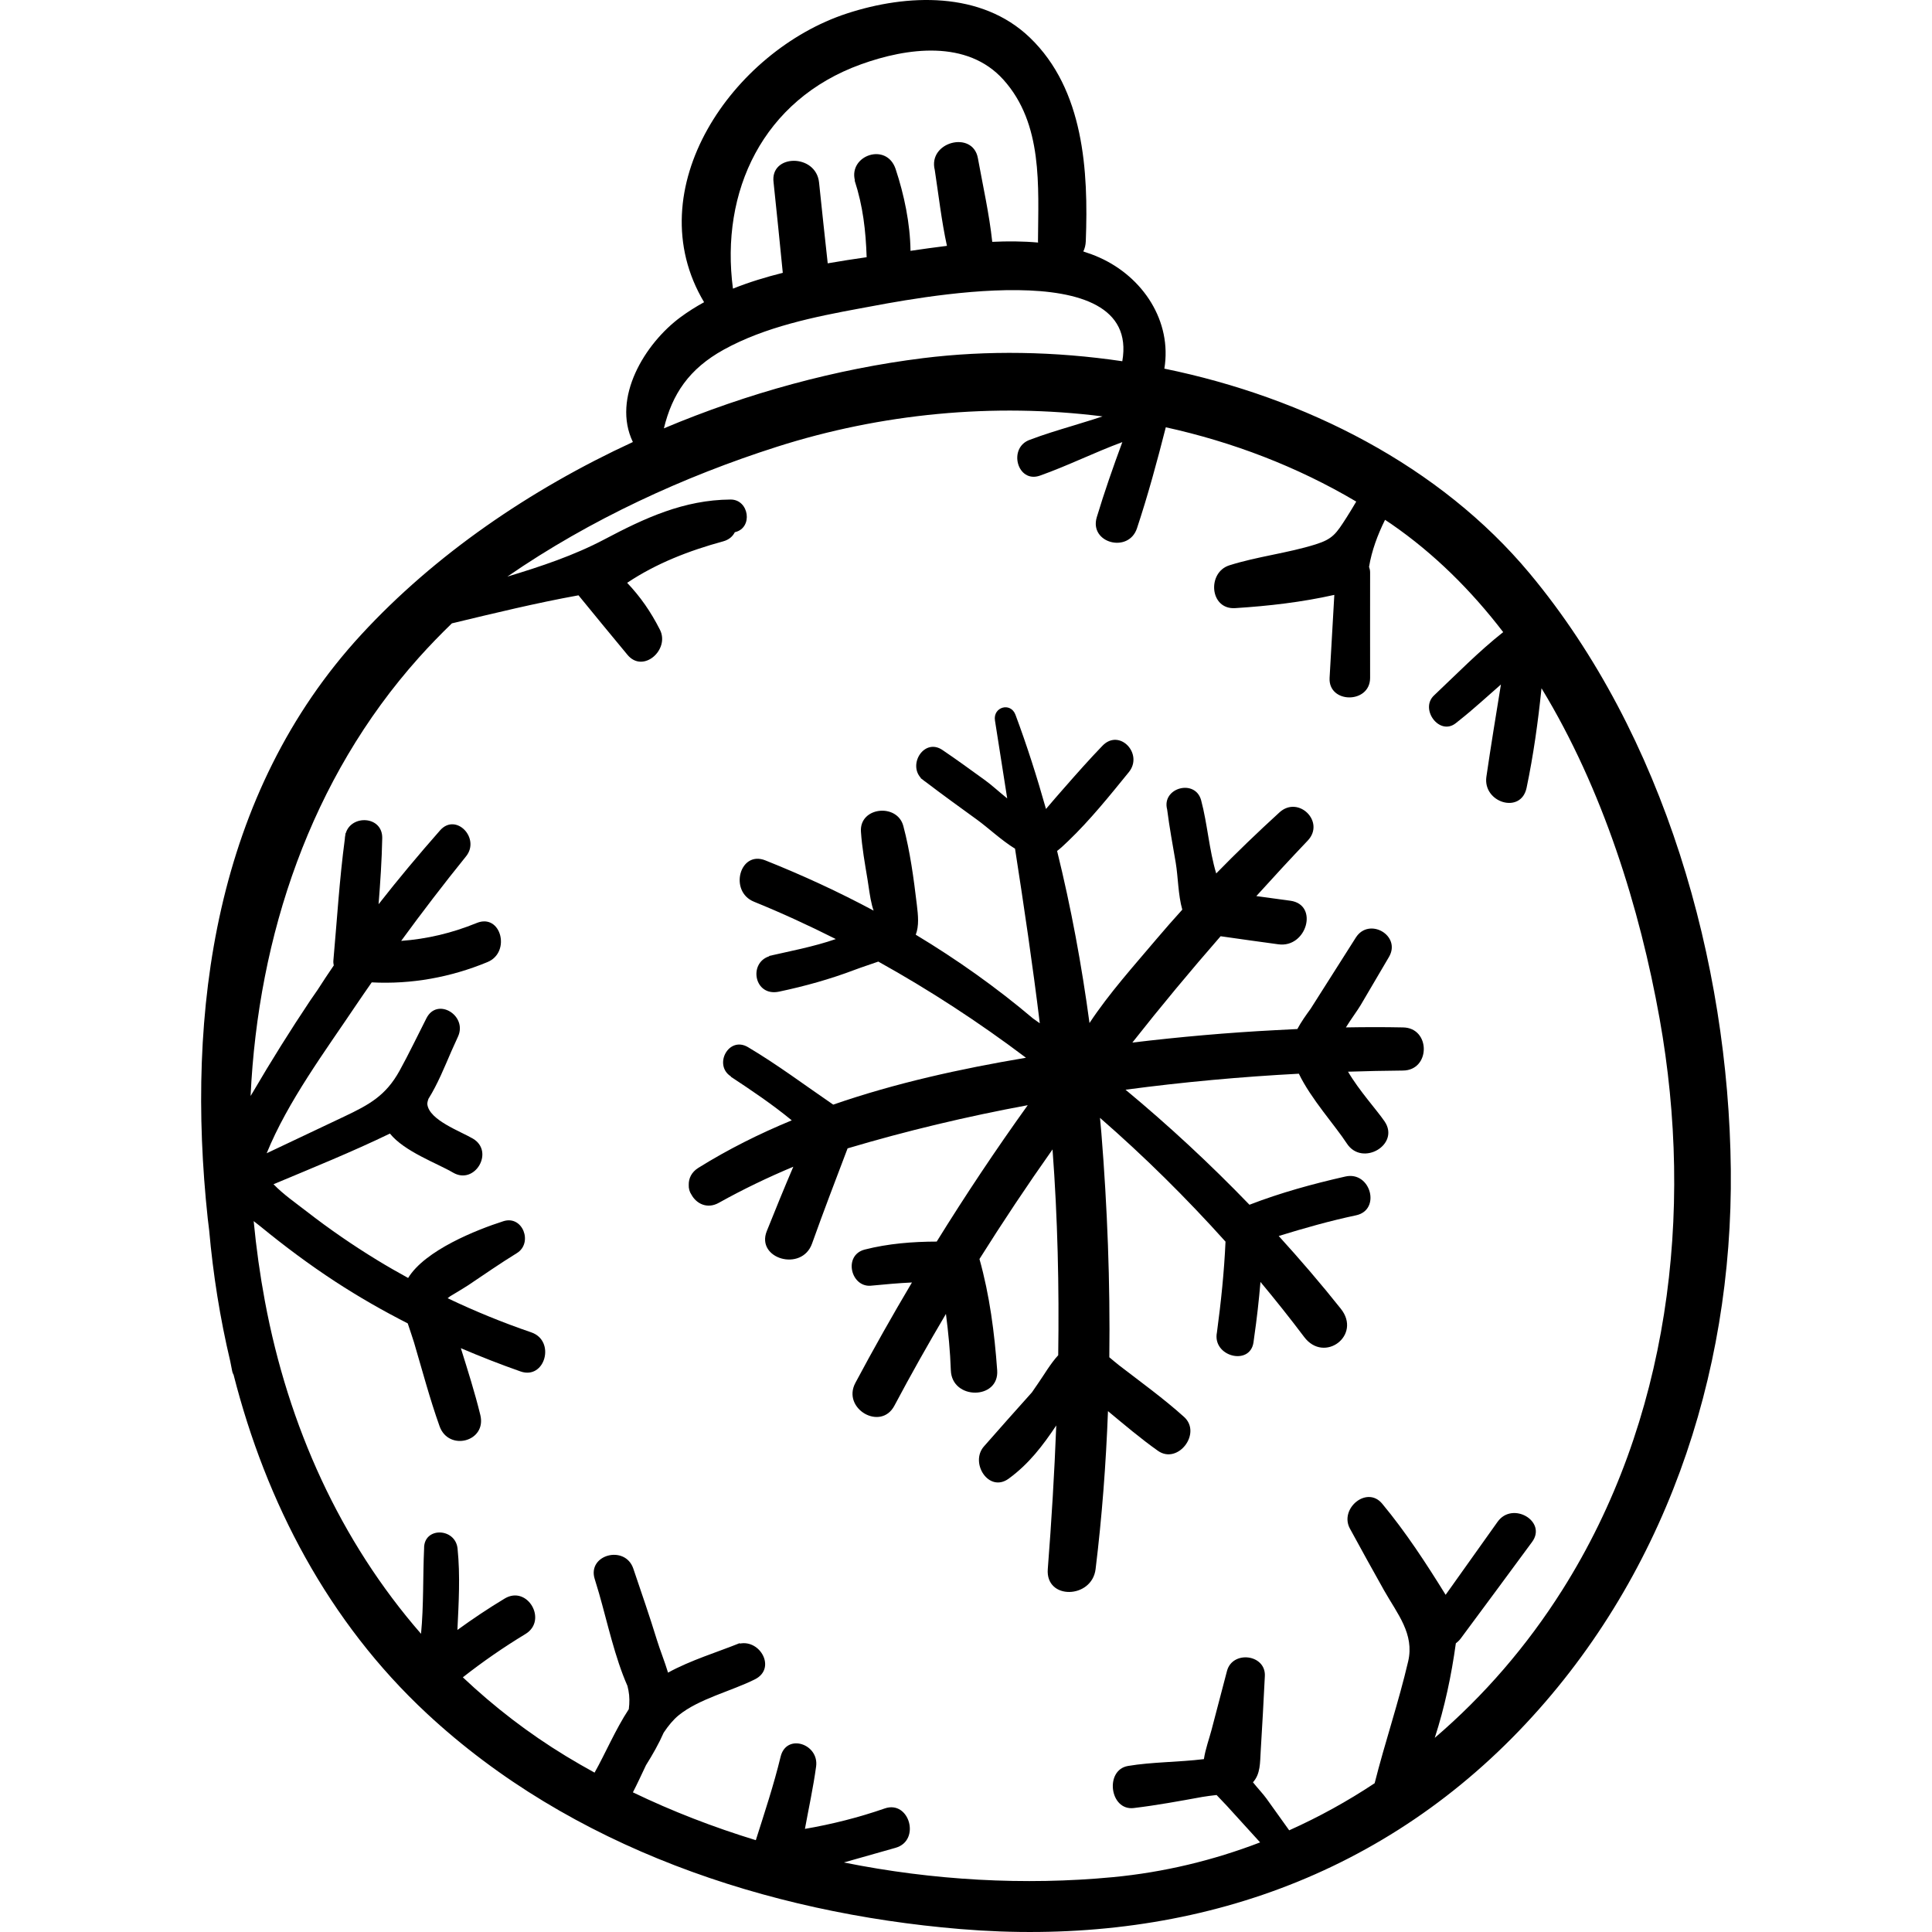 <?xml version="1.0" encoding="iso-8859-1"?>
<!-- Generator: Adobe Illustrator 19.0.0, SVG Export Plug-In . SVG Version: 6.00 Build 0)  -->
<svg version="1.1" id="Capa_1" xmlns="http://www.w3.org/2000/svg" xmlns:xlink="http://www.w3.org/1999/xlink" x="0px" y="0px"
	 viewBox="0 0 512 512" style="enable-background:new 0 0 512 512;" xml:space="preserve">
<g>
	<g>
		<path d="M405.385,151.97c-23.708-28.454-59.42-46.617-96.818-54.276c2.064-12.553-5.622-24.271-17.236-29.459
			c-1.379-0.617-2.802-1.128-4.243-1.596c0.38-0.771,0.617-1.671,0.657-2.703c0.716-18.632-0.478-40.169-14.8-53.951
			C260.074-2.4,240.403-1.653,224.429,3.576c-30.238,9.899-55.715,46.581-37.839,76.511c-2.15,1.184-4.222,2.481-6.183,3.923
			c-9.524,7.003-18.307,21.443-12.69,33.131c-27.307,12.611-52.482,29.875-71.974,51.027
			c-38.744,42.045-46.574,99.869-40.689,154.754c0.111,1.035,0.256,2.063,0.376,3.096c1.036,11.693,2.879,23.327,5.586,34.723
			c0.18,0.889,0.342,1.781,0.527,2.669c0.076,0.364,0.206,0.661,0.362,0.921c8.635,33.882,25.08,65.445,51.198,89.746
			c38.161,35.508,90.121,52.862,141.34,57.138c56.179,4.691,108.625-11.504,148.118-52.533
			c38.342-39.833,56.715-93.919,56.122-148.756C458.09,254.958,441.009,194.724,405.385,151.97z M228.145,17.056
			c12.234-4.419,28.159-6.615,37.771,4.068c10.519,11.692,9.246,28.253,9.159,42.812c-0.001,0.122,0.026,0.224,0.031,0.342
			c-3.98-0.362-8.058-0.378-12.15-0.188c-0.793-7.401-2.49-14.916-3.808-22.188c-1.341-7.401-13.306-4.343-11.424,3.15
			c1.01,6.601,1.787,13.516,3.225,20.102c-3.273,0.4-6.508,0.856-9.655,1.319c-0.088-7.278-1.684-14.853-3.937-21.661
			c-2.375-7.179-12.494-3.66-10.797,2.998h-0.08c2.225,6.82,2.952,13.274,3.193,20.35c-3.387,0.49-6.826,1.007-10.319,1.622
			c-0.791-7.14-1.548-14.283-2.296-21.428c-0.807-7.713-13.067-7.592-12.051,0c0.835,7.98,1.665,15.96,2.44,23.946
			c-4.515,1.134-8.965,2.483-13.207,4.191C190.824,50.748,202.148,26.448,228.145,17.056z M191.803,92.659
			c10.937-6.037,23.993-8.696,36.168-10.937c13.659-2.515,74.514-15.042,69.45,14.007c-17.836-2.642-35.82-2.932-52.858-0.81
			c-22.799,2.84-46.29,9.184-68.626,18.597C178.133,104.467,182.581,97.75,191.803,92.659z M380.226,460.548
			c2.64-8.131,4.411-16.524,5.591-25.067c0.48-0.352,0.923-0.768,1.293-1.266c6.328-8.511,12.62-17.049,18.911-25.588
			c4.024-5.462-5.193-10.869-9.139-5.342c-4.601,6.446-9.189,12.901-13.774,19.359c-5.169-8.354-10.514-16.559-16.814-24.151
			c-4.063-4.896-11.42,1.357-8.551,6.598c3.001,5.481,5.991,10.966,9.068,16.404c3.5,6.187,8.067,11.501,6.37,18.783
			c-2.536,10.883-6.156,21.475-8.884,32.295c-7.193,4.773-14.765,8.947-22.646,12.479c-2.005-2.801-4.011-5.603-6.017-8.404
			c-0.883-1.233-2.353-2.772-3.582-4.323c2.021-2.248,1.857-5.231,2.045-8.194c0.422-6.644,0.763-13.297,1.103-19.946
			c0.296-5.793-8.585-6.882-10.034-1.358c-1.368,5.216-2.736,10.432-4.104,15.648c-0.584,2.228-1.608,5.015-2.016,7.71
			c-6.671,0.824-13.769,0.741-20.104,1.812c-6.237,1.055-4.861,11.916,1.509,11.153c6.098-0.73,12.133-1.846,18.175-2.943
			c1.084-0.197,2.4-0.342,3.783-0.511c0.952,1.037,1.948,2.013,2.781,2.93c2.919,3.209,5.838,6.419,8.757,9.628
			c-12.389,4.757-25.472,7.928-39.057,9.217c-23.337,2.215-47.635,0.863-71.255-3.897c4.567-1.29,9.13-2.598,13.7-3.884
			c6.731-1.895,3.679-12.706-2.875-10.429c-6.883,2.392-13.966,4.178-21.142,5.412c1.008-5.505,2.206-10.987,2.962-16.534
			c0.818-6.006-7.884-8.884-9.407-2.593c-1.806,7.461-4.239,14.793-6.57,22.123c-11.213-3.433-22.143-7.646-32.579-12.681
			c1.1-2.097,2.241-4.611,3.473-7.195c1.765-2.81,3.422-5.727,4.687-8.619c1.222-1.831,2.54-3.436,3.983-4.613
			c5.352-4.362,14.06-6.429,20.214-9.53c5.661-2.853,1.461-10.562-4.007-9.463c-0.012-0.041-0.023-0.082-0.034-0.123
			c-5.811,2.352-13.078,4.547-19.001,7.822c-0.911-3.012-2.137-6.013-2.941-8.635c-1.948-6.355-4.133-12.629-6.259-18.926
			c-2.165-6.414-12.329-3.708-10.213,2.815c0.35,1.228,0.726,2.461,1.116,3.698c2.273,7.941,4.208,17.003,7.54,24.567
			c0.085,0.397,0.188,0.796,0.266,1.192c0.31,1.587,0.307,3.257,0.091,4.975c-3.512,5.326-6.24,11.804-9.07,16.812
			c-2.552-1.405-5.076-2.851-7.555-4.357c-10.04-6.101-19.127-13.138-27.354-20.902c5.293-4.16,10.81-7.971,16.584-11.47
			c5.987-3.627,0.531-13.033-5.498-9.405c-4.312,2.595-8.472,5.384-12.527,8.324c0.343-7.177,0.776-14.346,0.041-21.566
			c-0.566-5.555-9.003-5.82-8.869,0c-0.339,7.416-0.091,15.091-0.811,22.584c-21.38-24.543-35.192-54.969-41.375-88.141
			c-1.305-7.002-2.294-14.092-2.975-21.224c0.63,0.482,1.239,0.954,1.808,1.42c6.364,5.212,12.967,10.137,19.857,14.636
			c6.194,4.044,12.599,7.704,19.162,11.049c0.579,1.808,1.22,3.543,1.667,5.054c2.19,7.408,4.176,14.926,6.769,22.202
			c2.396,6.724,12.533,4.112,10.802-2.978c-1.458-5.97-3.327-11.835-5.162-17.707c5.197,2.221,10.465,4.285,15.81,6.162
			c6.521,2.291,9.376-8.124,2.855-10.355c-7.58-2.593-14.97-5.617-22.169-9.048c0.218-0.174,0.442-0.339,0.661-0.511
			c1.979-1.192,3.942-2.364,4.688-2.862c4.317-2.883,8.569-5.858,12.993-8.574c4.344-2.667,1.582-10.106-3.567-8.461
			c-7.117,2.274-20.765,7.699-25.242,15.043c-2.767-1.519-5.51-3.088-8.212-4.739c-6.433-3.929-12.649-8.211-18.604-12.832
			c-2.918-2.265-6.255-4.567-8.862-7.271c10.342-4.335,20.798-8.563,30.854-13.427c3.819,4.767,12.532,7.88,16.722,10.344
			c5.798,3.41,11.052-5.602,5.264-9.005c-3.38-1.988-11.517-4.884-12.065-9.049c-0.05-0.384,0.078-0.918,0.302-1.521
			c2.435-3.895,4.237-8.371,6.076-12.618c0.583-1.287,1.159-2.576,1.746-3.861c2.545-5.569-5.48-10.502-8.355-4.884
			c-2.372,4.635-4.61,9.363-7.124,13.922c-3.652,6.622-8.018,9.001-14.68,12.16c-6.848,3.246-13.698,6.487-20.547,9.729
			c5.611-13.785,15.599-27.196,23.847-39.493c1.305-1.946,2.655-3.864,3.988-5.793c10.503,0.551,20.917-1.334,30.693-5.386
			c6.282-2.604,3.563-12.977-2.855-10.355c-6.599,2.696-13.225,4.247-20.033,4.747c5.552-7.606,11.28-15.087,17.191-22.403
			c3.862-4.781-2.683-11.655-6.883-6.883c-5.68,6.454-11.125,12.957-16.293,19.571c0.458-5.837,0.856-11.679,0.967-17.507
			c0.113-5.921-8.193-6.302-9.672-1.301c-0.018-0.005-0.036-0.01-0.054-0.015c-0.029,0.206-0.047,0.415-0.076,0.621
			c-0.039,0.228-0.09,0.448-0.101,0.695c-0.003,0.07-0.006,0.139-0.009,0.208c-1.424,10.669-2.073,21.479-3.033,32.195
			c-0.042,0.473,0.009,0.909,0.102,1.325c-1.465,2.151-2.908,4.314-4.304,6.501c-0.636,0.937-1.301,1.85-1.931,2.792
			c-5.298,7.932-10.36,16.02-15.176,24.254c-0.198,0.338-0.412,0.689-0.634,1.046c1.99-42.417,15.885-84.072,44.586-116.161
			c2.821-3.154,5.753-6.172,8.762-9.087c11.14-2.677,22.302-5.395,33.554-7.431c4.287,5.287,8.641,10.52,12.975,15.768
			c4.148,5.024,11.279-1.374,8.609-6.642c-2.429-4.79-5.206-8.772-8.691-12.437c7.739-5.172,16.433-8.531,25.449-10.991
			c1.544-0.421,2.542-1.326,3.085-2.422c0.013-0.003,0.026-0.006,0.039-0.009c4.867-1.129,3.764-8.683-1.171-8.65
			c-12.378,0.084-22.734,4.905-33.448,10.569c-8.005,4.232-16.84,7.185-25.697,9.853c21.987-15.176,46.892-26.569,71.441-34.405
			c27.544-8.792,57.384-11.708,86.288-8.048c-0.863,0.29-1.731,0.567-2.6,0.843c-1.79,0.534-3.573,1.095-5.358,1.652
			c-3.814,1.15-7.614,2.299-11.26,3.683c-5.969,2.073-3.378,11.64,2.624,9.517c7.312-2.587,14.477-6.167,21.837-8.883
			c-2.433,6.578-4.755,13.22-6.772,19.903c-2.066,6.847,8.425,9.645,10.652,2.937c2.914-8.775,5.356-17.797,7.639-26.769
			c17.693,3.895,34.777,10.398,50.469,19.69c-0.829,1.399-1.658,2.796-2.534,4.163c-2.791,4.355-3.658,5.743-8.252,7.184
			c-7.401,2.321-15.363,3.185-22.837,5.545c-5.946,1.878-5.239,11.776,1.535,11.344c8.916-0.568,17.633-1.571,26.279-3.511
			c-0.413,7.329-0.844,14.659-1.254,21.988c-0.384,6.869,10.731,6.951,10.738,0c0.01-9.309-0.031-18.618,0.001-27.926
			c0.002-0.543-0.116-1.033-0.281-1.495c0.706-4.302,2.294-8.537,4.237-12.455c0.537,0.356,1.079,0.704,1.611,1.071
			c11.404,7.863,21.239,17.65,29.7,28.687c-6.481,5.119-12.363,11.145-18.346,16.794c-3.79,3.579,1.385,10.693,5.707,7.397
			c0.317-0.242,0.627-0.503,0.942-0.751c0.004,0.005,0.007,0.009,0.011,0.014c0.018-0.022,0.038-0.045,0.056-0.068
			c3.748-2.959,7.35-6.303,11.029-9.504c-1.32,8.144-2.665,16.286-3.851,24.442c-0.995,6.843,9.164,10.04,10.653,2.937
			c1.808-8.627,3.046-17.515,3.952-26.383c16.271,26.735,26.063,58.324,31.3,87.568c9.229,51.539,2.479,106.69-25.812,151.441
			C404.684,436.158,393.272,449.39,380.226,460.548z"/>
	</g>
</g>
<g>
	<g>
		<path d="M371.798,272.276c-5.039-0.105-10.08-0.093-15.12-0.003c1.346-2.182,3.084-4.507,3.895-5.883
			c2.509-4.261,5.02-8.52,7.519-12.788c3.325-5.679-5.286-10.647-8.785-5.135c-3.994,6.291-7.988,12.582-11.982,18.874
			c-1.23,1.689-2.534,3.517-3.512,5.363c-1.92,0.092-3.841,0.18-5.76,0.298c-12.69,0.66-25.351,1.778-37.97,3.292
			c7.544-9.577,15.353-18.961,23.392-28.18c5.092,0.751,10.197,1.428,15.296,2.136c7.54,1.046,10.791-10.503,3.183-11.547
			c-3.005-0.413-6.009-0.82-9.014-1.229c4.476-4.946,9.004-9.855,13.617-14.702c4.716-4.955-2.458-12.067-7.482-7.482
			c-5.745,5.243-11.345,10.626-16.767,16.182c-1.876-6.214-2.332-13.181-3.994-19.385c-1.548-5.779-10.54-3.342-9.009,2.435
			c0.6,4.712,1.471,9.387,2.268,14.071c0.642,3.776,0.627,8.571,1.746,12.474c-2.335,2.586-4.645,5.196-6.896,7.863
			c-5.816,6.894-12.474,14.266-17.695,22.182c-2.066-15.325-4.879-30.598-8.587-45.604c0.979-0.736,1.924-1.645,2.952-2.628
			c5.752-5.502,11.055-12.093,16.065-18.26c3.927-4.834-2.48-11.672-6.992-6.992c-3.46,3.589-6.763,7.324-10.051,11.072
			c-1.653,1.87-3.286,3.758-4.9,5.662c-0.004,0.012-0.009,0.02-0.014,0.032c-2.378-8.442-5.035-16.788-8.089-24.97
			c-1.283-3.439-5.993-2.075-5.438,1.499c1.072,6.893,2.161,13.777,3.245,20.657c-2.104-1.685-4.154-3.576-5.851-4.8
			c-3.757-2.71-7.49-5.447-11.331-8.038c-4.735-3.194-9.136,3.669-5.708,7.413l-0.054,0.054c0.236,0.182,0.479,0.354,0.715,0.535
			c0.087,0.067,0.154,0.144,0.248,0.208c0.122,0.083,0.243,0.168,0.365,0.251c4.492,3.429,9.076,6.729,13.653,10.048
			c2.902,2.104,6.429,5.438,10.042,7.663c2.387,15.398,4.674,30.797,6.561,46.262c-0.588-0.425-1.187-0.835-1.777-1.257
			c-9.815-8.302-20.193-15.644-31.094-22.212c0.906-2.374,0.63-5.072,0.288-7.938c-0.831-6.956-1.78-14.129-3.587-20.895
			c-1.623-6.077-11.664-5.052-11.229,1.519c0.283,4.269,1.048,8.451,1.745,12.67c0.379,2.294,0.623,4.65,1.202,6.903
			c0.145,0.565,0.286,0.985,0.416,1.353c-9.198-4.927-18.76-9.347-28.697-13.312c-6.803-2.715-9.699,8.238-3.019,10.95
			c7.35,2.985,14.576,6.316,21.692,9.899c-5.868,2.042-12.496,3.278-17.669,4.473c0.012,0.029,0.025,0.059,0.037,0.088
			c-5.595,1.776-3.987,10.761,2.573,9.379c6.86-1.445,13.579-3.316,20.137-5.808c1.88-0.714,4.047-1.391,6.188-2.161
			c13.57,7.543,26.662,16.076,39.135,25.485c-0.058,0.01-0.116,0.018-0.174,0.027c-17.172,2.896-34.412,6.673-50.912,12.396
			c-7.501-5.129-14.722-10.563-22.574-15.227c-5.158-3.063-9.251,4.775-4.525,7.761c-0.016,0.021-0.032,0.041-0.048,0.062
			c5.492,3.617,11.042,7.359,16.16,11.568c-8.548,3.528-16.841,7.662-24.747,12.585c-1.853,1.154-2.592,2.843-2.553,4.508
			c-0.047,0.944,0.213,1.887,0.716,2.602c1.29,2.377,4.158,3.893,7.256,2.162c6.443-3.6,13.037-6.748,19.741-9.567
			c-2.417,5.657-4.747,11.352-7.03,17.065c-2.937,7.351,9.29,10.881,11.994,3.306c3.018-8.458,6.231-16.839,9.421-25.232
			c15.639-4.654,31.603-8.455,47.742-11.445c-8.455,11.773-16.499,23.841-24.127,36.147c-6.412,0.02-12.856,0.529-19.06,2.111
			c-5.855,1.493-3.673,10.341,1.914,9.552c3.563-0.346,7.075-0.66,10.586-0.825c-5.204,8.77-10.211,17.644-14.995,26.616
			c-3.626,6.798,6.721,12.858,10.339,6.044c4.376-8.241,8.942-16.344,13.665-24.331c0.641,4.946,1.122,9.907,1.298,14.95
			c0.277,7.926,12.843,7.851,12.283,0c-0.707-9.908-2.004-19.918-4.697-29.499c6.204-9.863,12.653-19.547,19.364-29.039
			c1.361,18.223,1.772,36.384,1.505,54.538c-2.077,2.261-3.779,5.242-5.181,7.239c-0.606,0.864-1.199,1.736-1.789,2.607
			c-4.257,4.762-8.517,9.521-12.724,14.333c-3.782,4.326,1.29,12.385,6.578,8.525c5.392-3.937,9.064-8.802,12.6-14.091
			c-0.493,12.678-1.256,25.36-2.247,38.067c-0.643,8.248,11.704,7.905,12.67,0c1.694-13.867,2.75-27.848,3.282-41.866
			c0.017,0.014,0.032,0.027,0.049,0.042c4.326,3.591,8.591,7.214,13.18,10.468c5.288,3.749,11.728-4.656,6.928-8.979
			c-5.431-4.891-11.395-9.183-17.182-13.645c-0.807-0.622-1.684-1.387-2.619-2.158c0.246-19.833-0.518-39.687-2.099-59.346
			c-0.11-1.365-0.25-2.733-0.371-4.099c11.784,10.255,22.895,21.258,33.263,32.801c-0.358,8.044-1.2,16.08-2.273,24.052
			c-1.282,6.396,8.731,8.959,9.685,2.67c0.068-0.445,0.113-0.89,0.178-1.335h0.001c0-0.002,0-0.004,0-0.006
			c0.711-4.899,1.256-9.793,1.675-14.698c3.992,4.789,7.865,9.654,11.589,14.595c5.327,7.069,15.315-0.442,9.706-7.489
			c-5.299-6.659-10.803-13.066-16.46-19.284c6.757-2.083,13.526-4.006,20.495-5.482c6.692-1.417,3.872-11.797-2.834-10.28
			c-8.599,1.945-17.179,4.294-25.416,7.48c-10.427-10.811-21.379-20.969-32.842-30.483c15.297-2.041,30.656-3.436,45.934-4.244
			c3.186,6.651,9.612,13.719,12.708,18.485c4.063,6.255,14.203,0.308,10.006-5.849c-2.032-2.982-6.772-8.18-9.681-13.17
			c4.862-0.153,9.716-0.264,14.549-0.302C379.156,283.651,379.165,272.36,371.798,272.276z"/>
	</g>
</g>
<g>
</g>
<g>
</g>
<g>
</g>
<g>
</g>
<g>
</g>
<g>
</g>
<g>
</g>
<g>
</g>
<g>
</g>
<g>
</g>
<g>
</g>
<g>
</g>
<g>
</g>
<g>
</g>
<g>
</g>
</svg>
